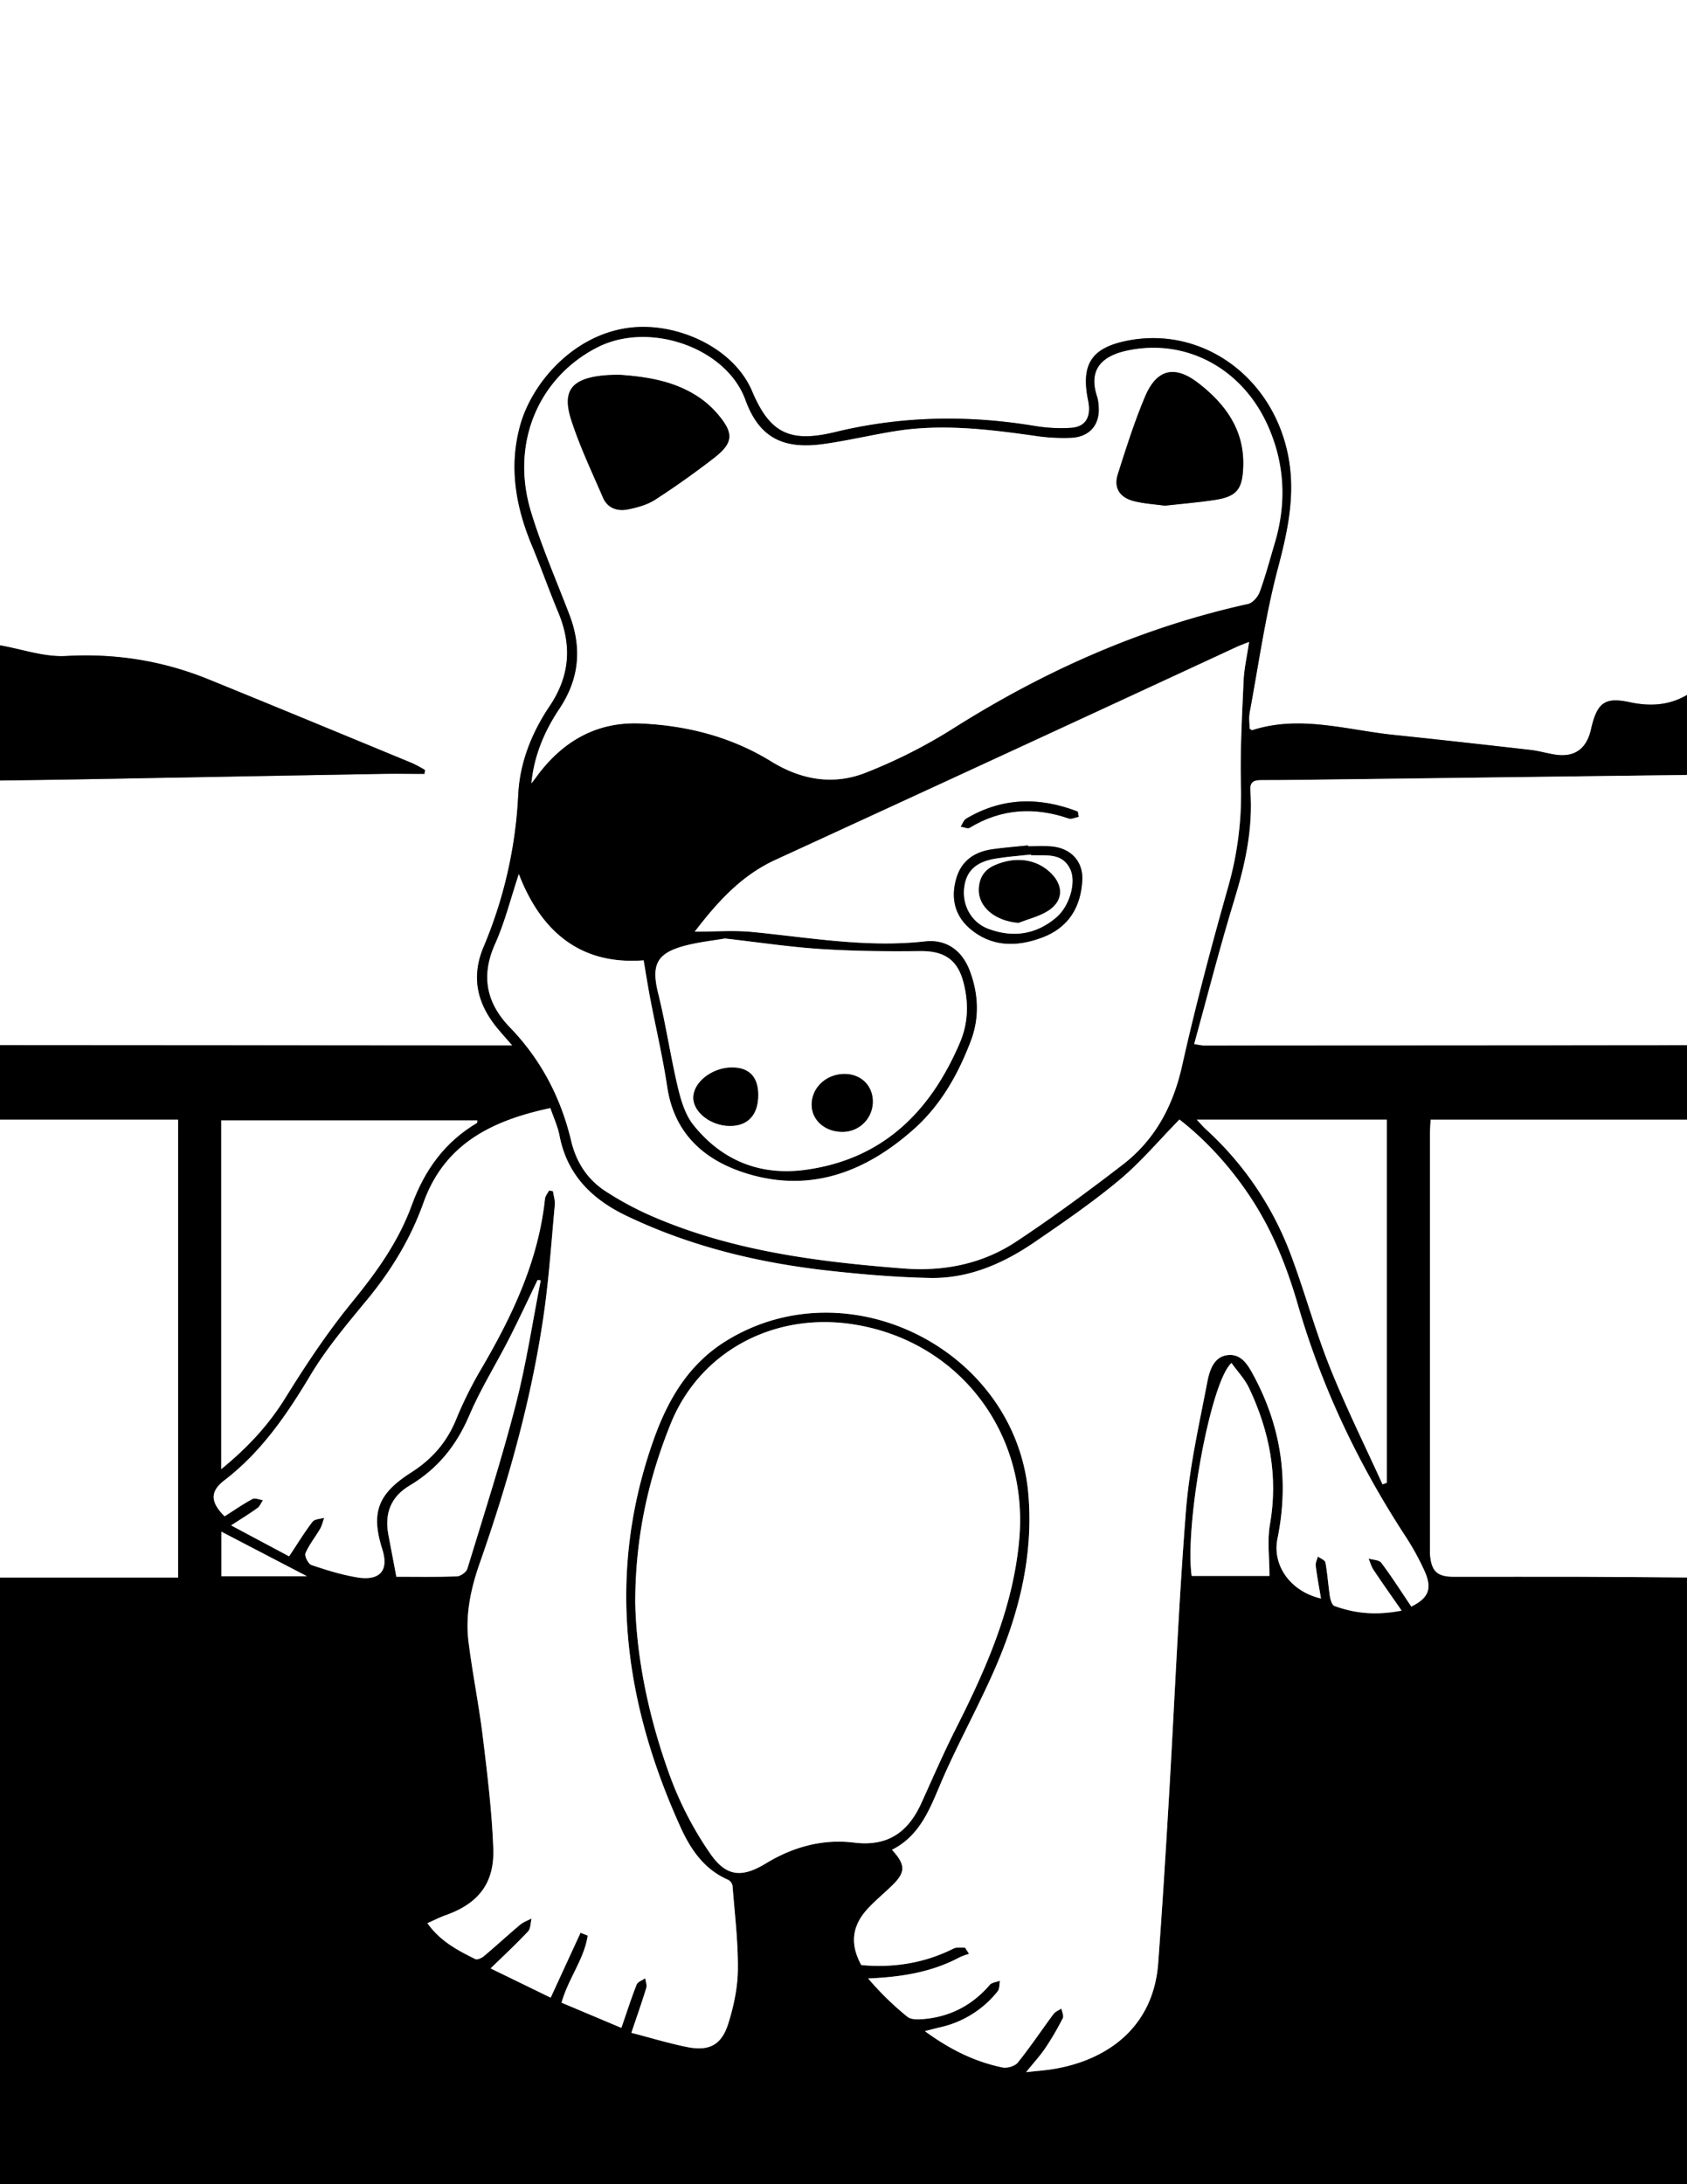 <svg id="Layer_1" data-name="Layer 1" xmlns="http://www.w3.org/2000/svg" viewBox="0 0 1200 1552.94"><rect x="0" y="0" width="1200" height="1552.94" fill="#808080" stroke="none"/><defs><style>.cls-1{fill:#fff;}</style></defs><path class="cls-1" d="M-8,483.71V24.89H1192V519c-12.84,7.53-26.41,8.22-40.71,5.15-17.09-3.67-22.67,0-26.94,16.64-.33,1.26-.56,2.55-.89,3.81-3.38,13.21-11.87,18.89-25.43,16.77-5.79-.9-11.47-2.62-17.28-3.28-32.41-3.69-64.83-7.33-97.28-10.69-33.49-3.47-66.77-14.3-100.76-3.32-.38.12-1-.58-1.92-1.13,0-3.66-.61-7.65.09-11.39,6.39-34.29,11.21-69,20.11-102.64,7.12-26.94,12.8-53.09,7.14-80.86-11.29-55.4-60.79-91-113.25-81.14-26.28,4.94-34.16,16.59-28.87,42.62a34.1,34.1,0,0,1,.58,3.87c.82,9.45-3.51,15.23-13.12,15.68a114.21,114.21,0,0,1-24.38-1.18c-47.94-8.08-95.46-7.35-142.89,4.15-32.07,7.77-46.5,1.06-59.17-28.92-12.55-29.69-49.08-46.85-80.2-45.79-43.25,1.48-76.05,37.84-84.92,70.39-8,29.34-3,57.51,8.5,85.06,6.53,15.64,12.15,31.67,18.68,47.31,9.78,23.45,8.52,45.07-6.08,66.81-12.61,18.77-21.19,39.83-22.35,63A316.75,316.75,0,0,1,336,698.17c-9,21.35-4.59,40.14,9.54,57.46,3,3.68,6.2,7.19,10.91,12.62H330.18L-8,768V579.79c18.92-.27,37.83-.49,56.75-.83q107.23-1.89,214.48-3.83c10.22-.18,20.45,0,30.68,0l.36-2.78a97.2,97.2,0,0,0-9.11-4.86c-48.23-19.91-96.43-39.89-144.77-59.54-32.51-13.23-66.1-18.6-101.48-16.62C23.46,492.17,7.65,486.45-8,483.71Z" transform="translate(8 -24.89)"/><path d="M-8,768l338.18.22h26.29c-4.71-5.43-7.91-8.94-10.91-12.62C331.43,738.31,327,719.52,336,698.17a316.75,316.75,0,0,0,24.64-108.24c1.16-23.17,9.74-44.23,22.35-63,14.6-21.74,15.86-43.36,6.08-66.81-6.53-15.64-12.15-31.67-18.68-47.31-11.49-27.55-16.49-55.72-8.5-85.06,8.87-32.55,41.67-68.91,84.92-70.39,31.12-1.06,67.65,16.1,80.2,45.79,12.67,30,27.1,36.69,59.17,28.92,47.43-11.5,94.95-12.23,142.89-4.15a114.21,114.21,0,0,0,24.38,1.18c9.61-.45,13.94-6.23,13.12-15.68a34.1,34.1,0,0,0-.58-3.87c-5.29-26,2.59-37.68,28.87-42.62,52.46-9.85,102,25.74,113.25,81.14,5.66,27.77,0,53.92-7.14,80.86-8.9,33.63-13.72,68.35-20.11,102.64-.7,3.74-.09,7.73-.09,11.39.89.55,1.54,1.25,1.92,1.13,34-11,67.27-.15,100.76,3.32,32.45,3.36,64.87,7,97.28,10.69,5.81.66,11.49,2.38,17.28,3.28,13.56,2.12,22-3.56,25.43-16.77.33-1.26.56-2.55.89-3.81,4.27-16.62,9.85-20.31,26.94-16.64,14.3,3.07,27.87,2.38,40.71-5.15v56.86L949.16,579c-19.91.25-39.82.6-59.73.59-5.57,0-8.46,1.12-8,7.6,1.9,26.43-3.51,51.7-11.24,76.92-10.4,33.91-19.14,68.33-28.75,103.11,3.54.55,5.1,1,6.65,1Q1020,768.15,1192,768V821H1009.62c-.2,4-.47,6.92-.47,9.8q0,147.51,0,295c0,1.3-.06,2.62,0,3.92,1,12.42,5,16.23,17.23,16.23,30.06,0,60.12-.06,90.18,0,25.14.08,50.28.33,75.42.5v431.37H-8V1146.46H118.69V821H-8ZM995.9,1167.14c12.21-6,15.15-12.65,9.35-25.49a184.52,184.52,0,0,0-13.7-24.82c-33.38-51.21-59.36-105.78-76.4-164.61-7.83-27-18.27-53.07-34-76.69C866.82,854,849.5,835.21,831,820.87c-14.64,14.94-27.47,30.26-42.57,42.87-19,15.87-39.58,30-60,44-22.43,15.4-47,26.3-74.76,25.77-23.76-.45-47.56-2.47-71.2-5.06-50.27-5.5-99-17.16-144.88-39.14C413,877.53,395.37,860.16,390,832.24c-1.26-6.55-4.21-12.78-6.49-19.5-41.35,8.82-75.23,25.22-90.3,67.42-9,25.1-22.59,47.61-39.58,68.28-14.28,17.37-29.06,34.7-40.56,53.88-16.94,28.28-35,54.89-61.59,75.21-10.39,8-9.56,15.76.32,25.45,6.54-4.15,12.94-8.61,19.77-12.28,1.83-1,5,.47,7.49.8-1.28,1.9-2.18,4.34-3.92,5.6-5.33,3.88-11,7.31-18.71,12.34l41.24,22c6.27-9.43,11.07-17.34,16.69-24.63,1.47-1.91,5.44-1.9,8.27-2.77-.95,2.64-1.53,5.5-2.92,7.88-3.39,5.83-7.78,11.18-10.39,17.31-.84,2,2,7.62,4.25,8.38,10.76,3.63,21.76,7.08,32.95,8.86,13.24,2.1,23-2.66,17.36-20.31-8.38-26.41-2.56-39.58,20.81-54.48,14.19-9.05,24.75-20.87,31.34-36.54a284,284,0,0,1,16.69-34.33c22.74-38.52,42.07-78.22,46.89-123.52.22-2,1.89-4,2.88-5.93l2.81.47c.47,3.27,1.61,6.6,1.31,9.8-2.4,26-4.13,52.08-7.86,77.89-8.76,60.63-25.41,119.33-45.63,177.06-6.32,18.07-10.27,36.63-7.87,55.75,2.86,22.65,7.44,45.09,10.19,67.75,3.2,26.22,6.38,52.54,7.41,78.89,1,25-10.71,39.48-34.08,47.7-3.86,1.36-7.52,3.28-12.77,5.6,9.24,13,21.66,19.34,34.05,25.52,1.39.7,4.54-.74,6.12-2.07,8.68-7.3,17-15,25.7-22.29,2.35-2,5.46-3,8.22-4.53-.8,3.16-.62,7.23-2.57,9.3-8.39,8.94-17.4,17.29-26.57,26.22l42.75,20.78c7.37-16,14.31-31.06,21.25-46.14l5.09,2c-2.46,16.75-13.89,30.68-18.59,47.71L434,1466.67c3.85-11.14,7-21.08,10.85-30.76.8-2,4-3.05,6.12-4.54.3,2.31,1.37,4.85.75,6.87-3.11,10.18-6.66,20.22-10.61,31.93,13.92,3.61,26.65,7.51,39.64,10.12,15.72,3.16,24.55-1.42,29.36-16.88,3.84-12.31,6.63-25.49,6.75-38.31.18-19.78-2.25-39.6-3.8-59.38a6.17,6.17,0,0,0-3.09-4.3c-17.11-7.39-26.79-21.71-34-37.66-40.44-89.23-52.63-180.46-19.12-275,10.33-29.14,25.2-54.4,52.35-70.94,87.29-53.18,205.82,7.56,214.31,109.58,3.71,44.64-7.1,86.26-24.89,126.41-11,24.75-24,48.59-35,73.31-9,20.2-15.29,41.89-37.14,52.94,9.86,10.77,9.73,16,0,25.48-5.63,5.46-11.72,10.47-17.05,16.19-11.57,12.39-12.93,25.42-4.78,40.28,22.93,2.08,44.84-1.31,65.58-11.72,2.27-1.14,5.42-.54,8.16-.74l2.91,4.51a47.65,47.65,0,0,0-6.52,2.35c-20,10.69-41.53,14.17-65.23,15.13a210.59,210.59,0,0,0,27.88,27.23c2.32,1.91,6.76,2,10.14,1.73q29.28-2,48.48-24.42c1.51-1.75,4.8-2,7.26-2.9-.52,2.55-.23,5.77-1.69,7.56a72.25,72.25,0,0,1-40.73,25.49c-3.22.74-6.41,1.6-11,2.76,17.75,13,35.46,21.75,55.18,25.82,3.36.7,8.88-.94,10.93-3.49,8.94-11.13,16.88-23,25.4-34.52,1.28-1.72,3.71-2.6,5.6-3.87.41,2.31,1.88,5.18,1,6.85a205.66,205.66,0,0,1-12.33,21.1c-3.64,5.43-8.13,10.28-13.8,17.3,8.17-.92,13.68-1.31,19.12-2.19,37.23-6,71.39-28.59,74.86-75.35,2.92-39.38,5.35-78.81,7.67-118.23,4-67.77,6.73-135.64,12.06-203.31,2.42-30.75,9.37-61.19,15.2-91.59,1.59-8.29,4.73-18.62,15.4-19.22,9.68-.54,14.21,8.33,18.18,15.81,19.25,36.25,24.57,74.48,16.34,114.78-3.88,19,9.24,37.53,30.93,42.54-1.37-8.29-2.81-15.75-3.73-23.27-.26-2.1,1-4.39,1.51-6.6,1.88,1.41,5.08,2.58,5.4,4.28,1.46,8,2,16.09,3.19,24.09.38,2.45,1.51,6.18,3.21,6.8,14.54,5.3,29.45,6.86,47.78,3.32-7.58-11-13.9-19.93-20-29-1.58-2.39-2.36-5.32-3.51-8,3.05.92,7.4.87,9,2.92C981.85,1145.75,988.47,1156.15,995.9,1167.14ZM880.5,481.29c-4.1,1.65-6.53,2.51-8.85,3.58Q707.7,560.59,543.7,636.2c-24.41,11.19-41.26,29.92-57.51,51.1,14.3,0,27.68-1.07,40.83.2,40.91,4,81.53,11.34,123,6.68,15.11-1.7,26.38,6.36,31.87,20.93,6.18,16.39,7,33.38.72,49.85-9,23.73-21.37,45.69-40.59,62.79-34,30.24-73.06,45.34-118.18,31.7-29.93-9.05-52.07-27.8-57.18-61.67-3.16-20.9-8-41.54-12-62.33-1.73-9-3.15-18.14-4.8-27.74-44,3.34-72.58-19.4-88.76-61.35-5.8,17.42-10,34.22-16.92,49.77-10.19,22.76-6.08,42,10.56,59.19,22.15,22.92,36.3,50,43.62,80.86,3.55,15,11.53,27.27,24.29,35.57a226,226,0,0,0,33.52,18c56.9,24.55,117.36,32.26,178.45,37,29,2.25,56.31-3.26,80.43-19.21,25.83-17.1,50.83-35.56,75.41-54.43,23.14-17.77,36-41.78,42.44-70.55,9.54-42.63,20.8-84.91,32.7-126.95a240.32,240.32,0,0,0,9.13-72.42c-.62-24.71.8-49.49,1.89-74.21C877,500.28,879,491.66,880.5,481.29ZM370,581.88c1.33-1.77,2.69-3.52,4-5.31,18.31-24.73,42.41-38.7,73.62-37.34,33,1.44,64.57,9.53,93,27,21.48,13.25,44.34,17.08,67.4,7.92A369.49,369.49,0,0,0,669,543.43c65.43-41.41,135-72.47,210.77-89.16,3.33-.73,7.09-5.08,8.36-8.57,4.13-11.32,7.21-23,10.67-34.59,8.45-28.3,7.22-56.13-4.73-83.2-18.13-41.07-58.38-62.66-100.16-53.74-15.56,3.32-28.44,11.69-21.34,32.79a27.15,27.15,0,0,1,1,5.79c1.47,13.69-6,22.93-19.85,23.5a134.6,134.6,0,0,1-24.4-1.3c-33-4.67-66.11-8.84-99.46-3.66-17.4,2.71-34.58,6.9-52,9.32-28.74,4-45.82-4.46-55.63-31.43-13.51-37.13-68.25-56.14-105.2-37.29-41.91,21.38-62,68.2-47.25,116.68,7.55,24.89,18.05,48.9,27.37,73.25,9.05,23.62,7.2,45.64-7.13,67.09C379.4,544.65,371.92,562.07,370,581.88Zm73.83,582c.8,40.14,9.86,83.56,25.31,125.37a247,247,0,0,0,27.92,53.35c11.44,16.7,22.6,17.54,39.67,7.17,19.39-11.79,40.5-17.55,62.73-14.81,24.1,3,38.54-7.46,47.93-28.15,7.94-17.5,15.59-35.17,24.25-52.32,21.7-43,41.14-86.59,45.38-135.49,6.59-76.13-43.5-141-118.35-152.55-56.24-8.68-108.86,19.29-129.63,70.74C453.35,1076.14,444,1116.8,443.86,1163.88ZM507.7,692.17c-8,1.38-18,2.45-27.76,4.93-21,5.36-24.82,13.71-19.71,34.24,5.49,22.06,8.77,44.67,14,66.8,2.2,9.26,5.2,19.35,11,26.56C505.45,850,532.71,861,564.88,856.62c55-7.51,89-41.26,109.93-90.47,5.87-13.77,6.26-27.86,2.66-42.19-4.24-16.85-13.82-23.05-31.2-22.85-23.42.26-46.91,0-70.27-1.46C553.9,698.24,531.93,694.91,507.7,692.17ZM149.36,1069.44C168.28,1054,183.07,1038,195,1018.76c14.56-23.52,30-46.77,47.48-68.13s33-43.1,42.39-68.79c9.07-24.93,23.45-44.94,46.4-58.54.29-.17.18-1,.28-1.79H149.36ZM843.32,821c3.08,3.28,4.51,5,6.14,6.49a229.05,229.05,0,0,1,60.93,90c9.83,26.25,17.16,53.47,27.57,79.47,11.3,28.23,24.87,55.56,37.45,83.28l3.08-1.13V821H843.32ZM376.63,935.25l-2.24-.32c-6.75,14-13.26,28.05-20.32,41.87-9.33,18.27-20.31,35.82-28.34,54.63-9.09,21.29-22.43,37.76-42.27,49.62-13.51,8.07-18,19.94-15.19,35,1.83,9.69,3.68,19.39,5.67,29.86,13.78,0,28.43.28,43.05-.25,2.63-.1,6.71-3,7.46-5.46,11.8-38.61,24.19-77.09,34.3-116.15C366.3,994.87,370.78,964.88,376.63,935.25ZM895,1145.37c0-13-1.69-25.14.32-36.59,6-34.2-.27-66.18-14.81-96.94-3-6.44-8.26-11.87-12.54-17.88-15,13.21-33.39,115.36-28.34,151.41Zm-684.75.18-60.76-31.62v31.62Z" transform="translate(8 -24.89)"/><path class="cls-1" d="M1192,768q-171.95.11-343.9.18c-1.55,0-3.11-.45-6.65-1,9.61-34.78,18.35-69.2,28.75-103.11,7.73-25.22,13.14-50.49,11.24-76.92-.47-6.48,2.42-7.6,8-7.6,19.91,0,39.82-.34,59.73-.59L1192,575.87Z" transform="translate(8 -24.89)"/><path class="cls-1" d="M1192,1146.46c-25.14-.17-50.28-.42-75.42-.5-30.06-.08-60.12,0-90.18,0-12.21,0-16.26-3.81-17.23-16.23-.1-1.3,0-2.62,0-3.92q0-147.51,0-295c0-2.88.27-5.76.47-9.8H1192Z" transform="translate(8 -24.89)"/><path class="cls-1" d="M-8,821H118.69v325.49H-8Z" transform="translate(8 -24.89)"/><path d="M-8,483.71c15.65,2.74,31.46,8.46,46.91,7.6,35.38-2,69,3.39,101.48,16.62,48.34,19.65,96.54,39.63,144.77,59.54a97.2,97.2,0,0,1,9.11,4.86l-.36,2.78c-10.23,0-20.46-.16-30.68,0Q156,577,48.75,579c-18.92.34-37.83.56-56.75.83Z" transform="translate(8 -24.89)"/><path class="cls-1" d="M995.9,1167.14c-7.43-11-14-21.39-21.42-31.21-1.55-2-5.9-2-9-2.92,1.15,2.69,1.93,5.62,3.51,8,6.05,9.11,12.37,18,20,29-18.33,3.54-33.24,2-47.78-3.32-1.7-.62-2.83-4.35-3.21-6.8-1.24-8-1.73-16.14-3.19-24.09-.32-1.7-3.52-2.87-5.4-4.28-.54,2.21-1.77,4.5-1.51,6.6.92,7.52,2.36,15,3.73,23.27-21.69-5-34.81-23.55-30.93-42.54,8.23-40.3,2.91-78.53-16.34-114.78-4-7.48-8.5-16.35-18.18-15.81-10.67.6-13.81,10.93-15.4,19.22-5.83,30.4-12.78,60.84-15.2,91.59-5.33,67.67-8.06,135.54-12.06,203.31-2.32,39.42-4.75,78.85-7.67,118.23C812.38,1467.42,778.22,1490,741,1496c-5.44.88-11,1.27-19.12,2.19,5.67-7,10.16-11.87,13.8-17.3A205.66,205.66,0,0,0,748,1459.8c.85-1.67-.62-4.54-1-6.85-1.89,1.27-4.32,2.15-5.6,3.87-8.52,11.47-16.46,23.39-25.4,34.52-2.05,2.55-7.57,4.19-10.93,3.49-19.72-4.07-37.43-12.82-55.18-25.82,4.59-1.16,7.78-2,11-2.76a72.25,72.25,0,0,0,40.73-25.49c1.46-1.79,1.17-5,1.69-7.56-2.46.93-5.75,1.15-7.26,2.9q-19.23,22.39-48.48,24.42c-3.38.24-7.82.18-10.14-1.73a210.59,210.59,0,0,1-27.88-27.23c23.7-1,45.26-4.44,65.23-15.13a47.65,47.65,0,0,1,6.52-2.35l-2.91-4.51c-2.74.2-5.89-.4-8.16.74-20.74,10.41-42.65,13.8-65.58,11.72-8.15-14.86-6.79-27.89,4.78-40.28,5.33-5.72,11.42-10.73,17.05-16.19,9.76-9.45,9.89-14.71,0-25.48,21.85-11,28.13-32.74,37.14-52.94,11-24.72,24-48.56,35-73.31,17.79-40.15,28.6-81.77,24.89-126.41-8.49-102-127-162.76-214.31-109.58-27.15,16.54-42,41.8-52.35,70.94-33.51,94.52-21.32,185.75,19.12,275,7.23,16,16.91,30.27,34,37.66a6.17,6.17,0,0,1,3.09,4.3c1.55,19.78,4,39.6,3.8,59.38-.12,12.82-2.91,26-6.75,38.31-4.81,15.46-13.64,20-29.36,16.88-13-2.61-25.72-6.51-39.64-10.12,3.95-11.71,7.5-21.75,10.61-31.93.62-2-.45-4.56-.75-6.87-2.1,1.49-5.32,2.54-6.12,4.54-3.83,9.68-7,19.62-10.85,30.76l-42.54-17.92c4.7-17,16.13-31,18.59-47.71l-5.09-2c-6.94,15.08-13.88,30.15-21.25,46.14L341,1424.4c9.17-8.93,18.18-17.28,26.57-26.22,2-2.07,1.77-6.14,2.57-9.3-2.76,1.49-5.87,2.56-8.22,4.53-8.68,7.3-17,15-25.7,22.29-1.58,1.33-4.73,2.77-6.12,2.07-12.39-6.18-24.81-12.5-34.05-25.52,5.25-2.32,8.91-4.24,12.77-5.6,23.37-8.22,35.06-22.7,34.08-47.7-1-26.35-4.21-52.67-7.41-78.89-2.75-22.66-7.33-45.1-10.19-67.75-2.4-19.12,1.55-37.68,7.87-55.75,20.22-57.73,36.87-116.43,45.63-177.06,3.73-25.81,5.46-51.9,7.86-77.89.3-3.2-.84-6.53-1.31-9.8l-2.81-.47c-1,2-2.66,3.88-2.88,5.93-4.82,45.3-24.15,85-46.89,123.52A284,284,0,0,0,316,1035.12c-6.59,15.67-17.15,27.49-31.34,36.54-23.37,14.9-29.19,28.07-20.81,54.48,5.59,17.65-4.12,22.41-17.36,20.31-11.19-1.78-22.19-5.23-32.95-8.86-2.25-.76-5.09-6.43-4.25-8.38,2.61-6.13,7-11.48,10.39-17.31,1.39-2.38,2-5.24,2.92-7.88-2.83.87-6.8.86-8.27,2.77-5.62,7.29-10.42,15.2-16.69,24.63l-41.24-22c7.73-5,13.38-8.46,18.71-12.34,1.74-1.26,2.64-3.7,3.92-5.6-2.53-.33-5.66-1.78-7.49-.8-6.83,3.67-13.23,8.13-19.77,12.28-9.88-9.69-10.71-17.5-.32-25.45,26.55-20.32,44.65-46.93,61.59-75.21,11.5-19.18,26.28-36.51,40.56-53.88,17-20.67,30.61-43.18,39.58-68.28,15.07-42.2,48.95-58.6,90.3-67.42,2.28,6.72,5.23,13,6.49,19.5,5.36,27.92,23,45.29,47.57,57.08,45.89,22,94.61,33.64,144.88,39.14,23.64,2.59,47.44,4.61,71.2,5.06,27.71.53,52.33-10.37,74.76-25.77,20.46-14,41-28.14,60-44,15.1-12.61,27.93-27.93,42.57-42.87,18.47,14.34,35.79,33.08,50.14,54.66,15.71,23.62,26.15,49.66,34,76.69,17,58.83,43,113.4,76.4,164.61a184.52,184.52,0,0,1,13.7,24.82C1011.05,1154.49,1008.11,1161.11,995.9,1167.14Z" transform="translate(8 -24.89)"/><path class="cls-1" d="M880.5,481.29c-1.52,10.37-3.55,19-3.93,27.69-1.09,24.72-2.51,49.5-1.89,74.21a240.32,240.32,0,0,1-9.13,72.42c-11.9,42-23.16,84.32-32.7,126.95-6.43,28.77-19.3,52.78-42.44,70.55C765.83,872,740.83,890.44,715,907.54c-24.12,16-51.43,21.46-80.43,19.21C573.48,922,513,914.3,456.12,889.75a226,226,0,0,1-33.52-18c-12.76-8.3-20.74-20.61-24.29-35.57-7.32-30.85-21.47-57.94-43.62-80.86-16.64-17.21-20.75-36.43-10.56-59.19,7-15.55,11.12-32.35,16.92-49.77,16.18,41.95,44.73,64.69,88.76,61.35,1.65,9.6,3.07,18.7,4.8,27.74,4,20.79,8.87,41.43,12,62.33,5.11,33.87,27.25,52.62,57.18,61.67C568.94,873.09,608,858,642,827.75c19.22-17.1,31.57-39.06,40.59-62.79,6.27-16.47,5.46-33.46-.72-49.85-5.49-14.57-16.76-22.63-31.87-20.93-41.45,4.66-82.07-2.72-123-6.68-13.15-1.27-26.53-.2-40.83-.2,16.25-21.18,33.1-39.91,57.51-51.1q164.16-75.26,327.95-151.33C874,483.8,876.4,482.94,880.5,481.29ZM723.27,626.61l-.07-.63c-8.42.88-16.87,1.5-25.24,2.7-12.58,1.8-22,7.89-25.76,20.75-3.9,13.41-1.3,25.87,8.94,35,15.47,13.83,33.82,13.94,52.35,6.93s27.39-21.55,28.34-40.79c.66-13.39-8.31-22.75-22-23.9C734.37,626.22,728.8,626.61,723.27,626.61Zm36-21c-.22-1.24-.45-2.47-.67-3.7-27.12-10.5-53.68-10.19-79.32,5-1.79,1.06-2.62,3.75-3.89,5.67,2.13.33,4.89,1.68,6.31.82,22.47-13.61,45.92-15,70.45-6.63C754.2,607.49,756.92,606.06,759.31,605.62Z" transform="translate(8 -24.89)"/><path class="cls-1" d="M370,581.88c1.89-19.81,9.37-37.23,19.89-53,14.33-21.45,16.18-43.47,7.13-67.09-9.32-24.35-19.82-48.36-27.37-73.25C355,340.09,375,293.27,416.93,271.89c36.95-18.85,91.69.16,105.2,37.29,9.81,27,26.89,35.43,55.63,31.43,17.44-2.42,34.62-6.61,52-9.32,33.35-5.18,66.42-1,99.46,3.66a134.6,134.6,0,0,0,24.4,1.3c13.89-.57,21.32-9.81,19.85-23.5a27.15,27.15,0,0,0-1-5.79c-7.1-21.1,5.78-29.47,21.34-32.79,41.78-8.92,82,12.67,100.16,53.74,12,27.07,13.18,54.9,4.73,83.2-3.46,11.57-6.54,23.27-10.67,34.59-1.27,3.49-5,7.84-8.36,8.57C803.93,471,734.39,502,669,543.43A369.49,369.49,0,0,1,608,574.19c-23.06,9.16-45.92,5.33-67.4-7.92-28.39-17.51-59.91-25.6-93-27-31.21-1.36-55.31,12.61-73.62,37.34C372.72,578.36,371.36,580.11,370,581.88Zm61.08-290.6c-3.39.2-7.32.26-11.2.7-21.42,2.45-28.18,11.06-21.55,31.55,6.1,18.84,14.69,36.9,22.56,55.14,3.33,7.73,10.47,9.89,18,8.35,6.61-1.35,13.58-3.27,19.14-6.87,14.21-9.17,28-19,41.43-29.34,14.33-11.05,14.75-17.76,2.86-31.67a66.23,66.23,0,0,0-13.05-11.68C471.93,295.73,452,292.63,431.11,291.28Zm389.48,93.13c11.91-1.33,23.61-2.25,35.18-4,16.13-2.46,20.09-7.58,20.55-24.37.71-25.69-12.81-43.91-31.77-58.65-16.89-13.12-29.72-10.14-38,9.38-7.59,17.95-13.5,36.65-19.41,55.26-3.07,9.66,1.2,16.53,11.37,19.14C805.71,383,813.27,383.38,820.59,384.41Z" transform="translate(8 -24.89)"/><path class="cls-1" d="M443.86,1163.88c.14-47.08,9.49-87.74,25.21-126.69,20.77-51.45,73.39-79.42,129.63-70.74C673.55,978,723.64,1042.87,717.05,1119c-4.24,48.9-23.68,92.49-45.38,135.49-8.66,17.15-16.31,34.82-24.25,52.32-9.39,20.69-23.83,31.12-47.93,28.15-22.23-2.74-43.34,3-62.73,14.81-17.07,10.37-28.23,9.53-39.67-7.17a247,247,0,0,1-27.92-53.35C453.72,1247.44,444.66,1204,443.86,1163.88Z" transform="translate(8 -24.89)"/><path class="cls-1" d="M507.7,692.17c24.23,2.74,46.2,6.07,68.3,7.48,23.36,1.5,46.85,1.72,70.27,1.46,17.38-.2,27,6,31.2,22.85,3.6,14.33,3.21,28.42-2.66,42.19-21,49.21-55,83-109.93,90.47C532.71,861,505.45,850,485.22,824.7c-5.76-7.21-8.76-17.3-11-26.56-5.26-22.13-8.54-44.74-14-66.8-5.11-20.53-1.3-28.88,19.71-34.24C489.66,694.62,499.73,693.55,507.7,692.17Zm23.61,111.22c0-12.86-6.48-19.57-18.8-19.5-14,.08-27.25,10.45-27.32,21.36-.06,10.36,12.42,20.07,25.9,20.15C524,825.47,531.32,817.5,531.31,803.39Zm61.17-14.9c-13.18.16-23.48,10.19-23.09,22.5.33,10.72,9.9,18.78,22.11,18.62a21.44,21.44,0,0,0,21.32-22C612.58,796.37,604.05,788.36,592.48,788.49Z" transform="translate(8 -24.89)"/><path class="cls-1" d="M149.36,1069.44V821.51H331.53c-.1.74,0,1.62-.28,1.79-22.95,13.6-37.33,33.61-46.4,58.54-9.34,25.69-25,47.58-42.39,68.79s-32.92,44.61-47.48,68.13C183.07,1038,168.28,1054,149.36,1069.44Z" transform="translate(8 -24.89)"/><path class="cls-1" d="M843.32,821H978.49v258.11l-3.08,1.13c-12.58-27.72-26.15-55-37.45-83.28-10.41-26-17.74-53.22-27.57-79.47a229.05,229.05,0,0,0-60.93-90C847.83,826,846.4,824.25,843.32,821Z" transform="translate(8 -24.89)"/><path class="cls-1" d="M376.63,935.25c-5.85,29.63-10.33,59.62-17.88,88.82-10.11,39.06-22.5,77.54-34.3,116.15-.75,2.44-4.83,5.36-7.46,5.46-14.62.53-29.27.25-43.05.25-2-10.47-3.84-20.17-5.67-29.86-2.85-15.08,1.68-27,15.19-35,19.84-11.86,33.18-28.33,42.27-49.62,8-18.81,19-36.36,28.34-54.63,7.06-13.82,13.57-27.9,20.32-41.87Z" transform="translate(8 -24.89)"/><path class="cls-1" d="M895,1145.37H839.65c-5-36,13.29-138.2,28.34-151.41,4.28,6,9.49,11.44,12.54,17.88,14.54,30.76,20.81,62.74,14.81,96.94C893.33,1120.23,895,1132.33,895,1145.37Z" transform="translate(8 -24.89)"/><path class="cls-1" d="M210.27,1145.55H149.51v-31.62Z" transform="translate(8 -24.89)"/><path d="M723.27,626.61c5.53,0,11.1-.39,16.6.08,13.65,1.15,22.62,10.51,22,23.9-1,19.24-9.78,33.78-28.34,40.79s-36.88,6.9-52.35-6.93c-10.24-9.15-12.84-21.61-8.94-35,3.75-12.86,13.18-18.95,25.76-20.75,8.37-1.2,16.82-1.82,25.24-2.7Zm2.12,6.36-.07-.53c-8.4.93-16.87,1.51-25.2,2.89-14.16,2.35-20.88,8.89-22.3,20.81-1.47,12.37,5.16,24.57,17,29,17.5,6.61,34.06,4.3,48.51-8,9.33-7.94,14.19-24.55,10.15-33.77-5.21-11.88-16.09-10.24-26.11-10.43Z" transform="translate(8 -24.89)"/><path d="M759.31,605.62c-2.39.44-5.11,1.87-7.12,1.18-24.53-8.37-48-7-70.45,6.63-1.42.86-4.18-.49-6.31-.82,1.27-1.92,2.1-4.61,3.89-5.67,25.64-15.21,52.2-15.52,79.32-5C758.86,603.15,759.09,604.38,759.31,605.62Z" transform="translate(8 -24.89)"/><path d="M431.11,291.28c20.9,1.35,40.82,4.45,58.19,16.18a66.23,66.23,0,0,1,13.05,11.68c11.89,13.91,11.47,20.62-2.86,31.67-13.39,10.33-27.22,20.17-41.43,29.34-5.56,3.6-12.53,5.52-19.14,6.87-7.53,1.54-14.67-.62-18-8.35-7.87-18.24-16.46-36.3-22.56-55.14-6.63-20.49.13-29.1,21.55-31.55C423.79,291.54,427.72,291.48,431.11,291.28Z" transform="translate(8 -24.89)"/><path d="M820.59,384.41c-7.32-1-14.88-1.4-22.06-3.25-10.17-2.61-14.44-9.48-11.37-19.14,5.91-18.61,11.82-37.31,19.41-55.26,8.26-19.52,21.09-22.5,38-9.38,19,14.74,32.48,33,31.77,58.65-.46,16.79-4.42,21.91-20.55,24.37C844.2,382.16,832.5,383.08,820.59,384.41Z" transform="translate(8 -24.89)"/><path d="M531.31,803.39c0,14.11-7.32,22.08-20.22,22-13.48-.08-26-9.79-25.9-20.15.07-10.91,13.33-21.28,27.32-21.36C524.83,783.82,531.3,790.53,531.31,803.39Z" transform="translate(8 -24.89)"/><path d="M592.48,788.49c11.57-.13,20.1,7.88,20.34,19.1a21.44,21.44,0,0,1-21.32,22c-12.21.16-21.78-7.9-22.11-18.62C569,798.68,579.3,788.65,592.48,788.49Z" transform="translate(8 -24.89)"/><path class="cls-1" d="M725.39,633h2c10,.19,20.9-1.45,26.11,10.43,4,9.22-.82,25.83-10.15,33.77-14.45,12.3-31,14.61-48.51,8-11.82-4.46-18.45-16.66-17-29,1.42-11.92,8.14-18.46,22.3-20.81,8.33-1.38,16.8-2,25.2-2.89Zm-8.89,48c6.88-2.69,14.31-4.47,20.51-8.26,11.19-6.84,11.81-17.82,2.51-27-10.21-10.12-25.17-12.11-40-5.63-7.47,3.27-10.92,9-11.25,16.8C687.76,669.74,700,679.71,716.5,681Z" transform="translate(8 -24.89)"/><path d="M716.5,681c-16.51-1.27-28.74-11.24-28.2-24.11.33-7.78,3.78-13.53,11.25-16.8,14.8-6.48,29.76-4.49,40,5.63,9.3,9.2,8.68,20.18-2.51,27C730.81,676.51,723.38,678.29,716.5,681Z" transform="translate(8 -24.89)"/></svg>